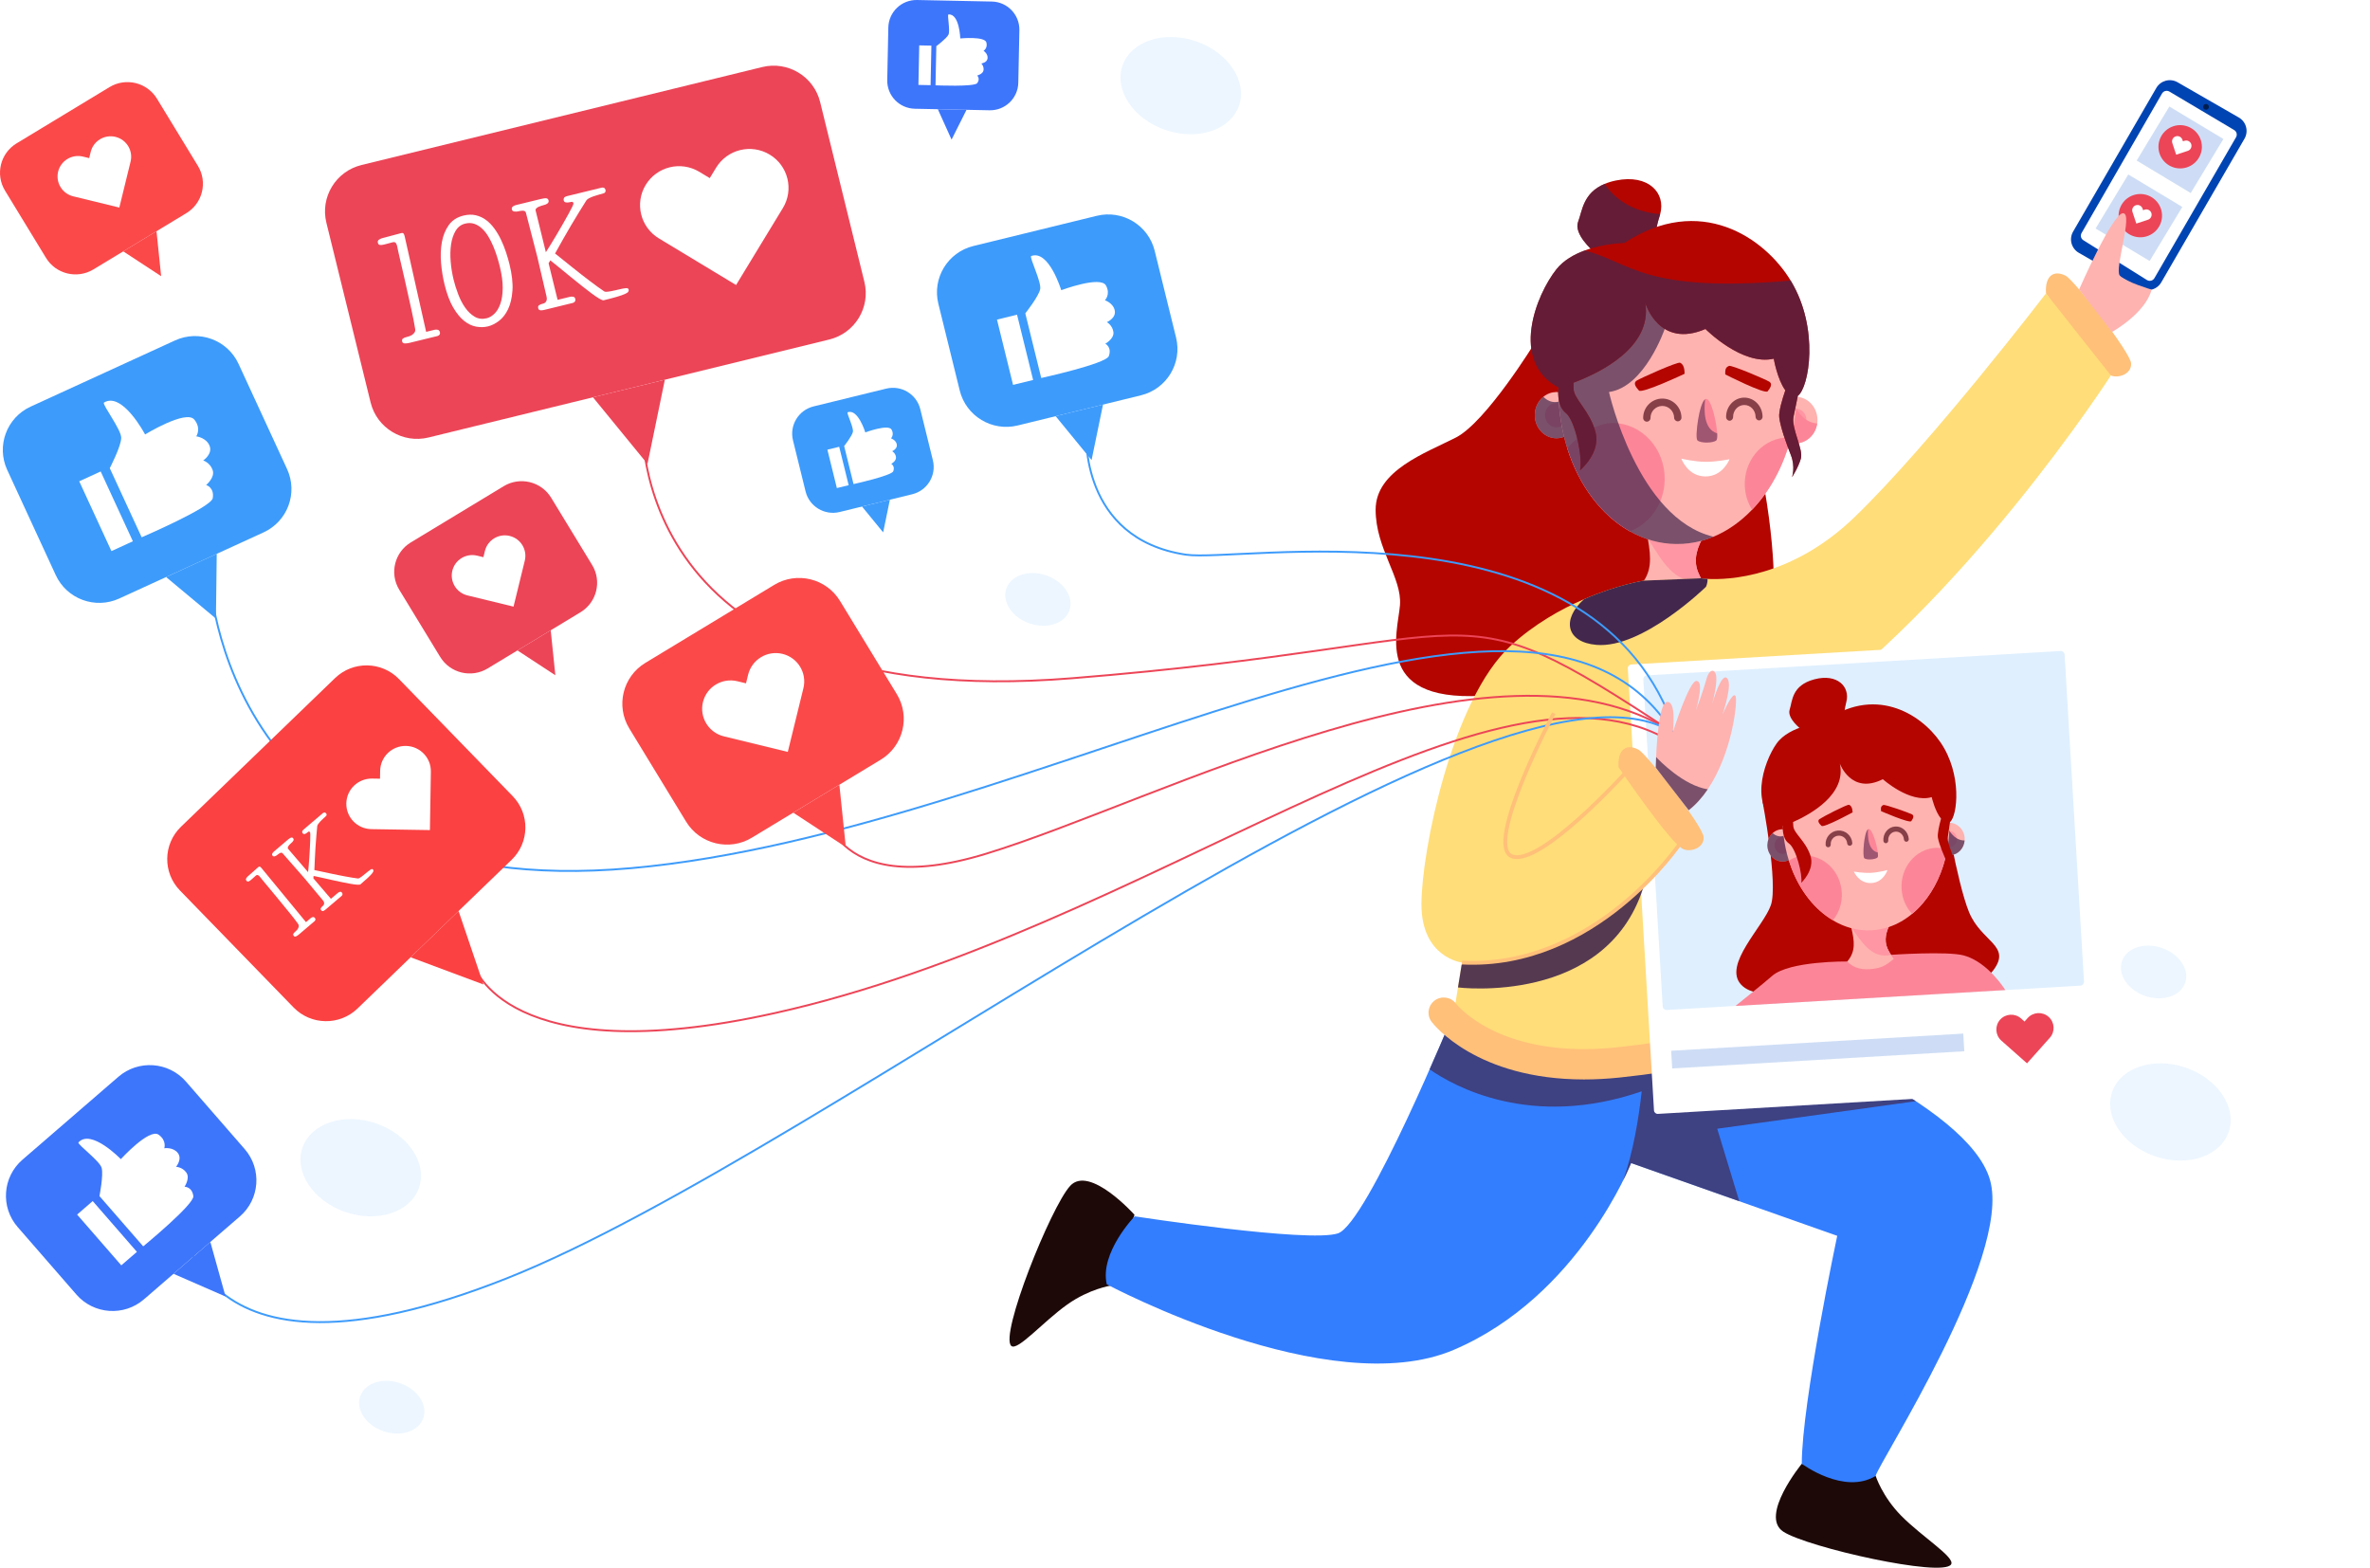 <svg width="514" height="340" viewBox="0 0 514 340" fill="none" xmlns="http://www.w3.org/2000/svg">
<g filter="url(#filter0_b_7087_278)">
<path d="M442.486 333.532C442.486 333.532 465.278 308.767 460.726 282.572C456.174 256.375 424.325 249.972 434.102 227.932C447.338 198.093 535.79 157.152 508.963 75.686C494.906 32.999 397.444 -26.8 297.817 20.466C243.873 46.059 274.315 116.453 256.061 132.601C237.807 148.749 163.374 160.393 130.557 212.118C97.74 263.843 108.414 333.532 108.414 333.532H442.486Z" fill="white" fill-opacity="0.16"/>
</g>
<path d="M483.35 245.496C481.517 250.805 474.372 253.167 467.391 250.772C460.41 248.378 456.238 242.132 458.071 236.823C459.905 231.514 467.05 229.152 474.031 231.546C481.011 233.942 485.184 240.187 483.35 245.496Z" fill="#EDF6FF"/>
<path d="M90.873 257.585C92.707 252.276 88.534 246.031 81.553 243.636C74.572 241.241 67.426 243.603 65.593 248.912C63.759 254.222 67.932 260.467 74.913 262.862C81.894 265.257 89.039 262.894 90.873 257.585Z" fill="#EDF6FF"/>
<path d="M268.716 22.909C270.549 17.6 266.377 11.354 259.396 8.959C252.415 6.564 245.269 8.927 243.435 14.236C241.602 19.545 245.774 25.79 252.755 28.185C259.736 30.58 266.882 28.218 268.716 22.909Z" fill="#EDF6FF"/>
<path d="M473.913 213.15C472.919 216.028 469.046 217.309 465.262 216.01C461.477 214.712 459.216 211.326 460.21 208.449C461.204 205.571 465.077 204.29 468.861 205.588C472.645 206.887 474.907 210.272 473.913 213.15Z" fill="#EDF6FF"/>
<path d="M231.95 132.35C230.956 135.228 227.083 136.509 223.299 135.21C219.515 133.912 217.253 130.527 218.247 127.649C219.241 124.771 223.114 123.49 226.898 124.789C230.681 126.087 232.944 129.472 231.95 132.35Z" fill="#EDF6FF"/>
<path d="M91.815 307.538C90.821 310.415 86.948 311.696 83.164 310.398C79.38 309.1 77.118 305.714 78.112 302.836C79.106 299.958 82.979 298.677 86.763 299.976C90.547 301.274 92.808 304.66 91.815 307.538Z" fill="#EDF6FF"/>
<path d="M390.765 317.457C390.765 317.457 381.511 328.765 386.762 332.184C392.013 335.602 421.301 342.176 423.148 339.284C424.118 337.765 416.88 333.343 412.33 328.729C408.217 324.558 406.789 320.087 406.789 320.087L390.765 317.457Z" fill="#1D0908"/>
<path d="M246.046 263.456C246.046 263.456 236.298 252.569 232.084 257.198C227.87 261.829 216.747 289.62 219.323 291.893C220.676 293.087 226.197 286.659 231.484 282.907C236.263 279.514 240.919 278.813 240.919 278.813L246.046 263.456Z" fill="#1D0908"/>
<path d="M315.321 219.629C315.321 219.629 296.499 265.386 290.166 267.49C283.834 269.594 246.084 263.795 246.084 263.795C246.084 263.795 238.45 271.698 240.034 278.535C240.034 278.535 288.232 304.307 315.321 292.736C342.411 281.166 353.756 252.239 353.756 252.239L398.451 268.017C398.451 268.017 390.767 304.307 390.767 317.457C390.767 317.457 399.932 324.294 406.791 320.087C407.32 317.457 436.344 272.751 431.594 255.921C426.845 239.09 383.572 222.786 383.572 222.786L315.321 219.629Z" fill="#337EFF"/>
<path opacity="0.7" d="M415.512 238.826C401.473 229.533 383.57 222.788 383.57 222.788L371.008 222.206L315.318 219.632C315.318 219.632 313.156 224.887 310.053 231.915C315.322 235.584 332.046 244.962 356.049 236.683C355.394 242.629 354.197 249.91 352.007 256.048C353.184 253.685 353.753 252.24 353.753 252.24L377.214 260.522L372.428 244.793L415.512 238.826Z" fill="#43274D"/>
<path d="M332.861 74.362C332.861 74.362 322.32 91.528 315.759 94.886C309.198 98.244 298.345 102.02 298.345 110.537C298.345 119.055 304.108 125.262 303.622 131.27C303.136 137.278 297.535 153.143 323.675 150.73C340.765 149.152 338.565 160.655 351.201 158.094C363.837 155.533 384.543 141.813 384.692 126.075C384.839 110.337 375.649 35.964 332.861 74.362Z" fill="#B40500"/>
<path d="M369.174 125.946C369.489 126.538 369.798 127.048 369.976 127.273C369.976 127.273 369.928 127.302 369.833 127.367C368.407 128.356 367.455 129.02 366.237 129.435C365.476 129.696 364.614 129.867 363.467 129.951C360.418 130.17 357.558 129.667 355.489 127.207C358.402 124.245 358.051 120.904 357.421 117.077C357.397 116.923 357.373 116.798 357.361 116.727C357.361 116.721 357.361 116.721 357.361 116.721V116.715C357.236 115.944 357.099 115.263 357.04 114.522C359.637 114.564 363.906 114.742 366.1 114.884C367.609 114.973 368.145 115.009 368.917 115.056C368.947 115.056 368.976 115.062 369 115.062C369.113 115.068 369.232 115.08 369.363 115.086C369.6 115.104 369.862 115.121 370.183 115.145H370.225C370.011 115.466 369.797 115.797 369.594 116.129C368.114 118.564 367.198 121.266 368.227 123.961C368.419 124.476 368.805 125.253 369.174 125.946Z" fill="#FEB3B0"/>
<path d="M370.192 115.131C370.192 115.137 370.186 115.137 370.186 115.143C369.979 115.473 369.779 115.798 369.598 116.128C368.116 118.565 367.203 121.264 368.228 123.963C368.422 124.474 368.804 125.253 369.173 125.945C363.169 126.987 360.298 121.364 357.371 116.732L357.365 116.726C357.365 116.72 357.365 116.72 357.365 116.72C357.359 116.714 357.353 116.707 357.353 116.707C357.353 116.701 357.359 116.701 357.359 116.707C356.846 116.009 356.671 115.336 357.008 114.52H357.039C361.005 114.613 364.957 114.825 368.916 115.056C368.947 115.056 368.979 115.062 369.004 115.062C369.129 115.068 369.248 115.074 369.367 115.087C369.642 115.1 369.917 115.112 370.192 115.131Z" fill="#FF96A3"/>
<path d="M360.053 46.451C360.028 46.558 359.995 46.665 359.963 46.772C358.419 51.535 358.841 55.203 358.841 55.203C358.841 55.203 349.853 60.714 345.479 54.405C345.479 54.405 341.236 50.761 342.26 48.097C343.159 45.785 343.308 41.837 348.004 39.888C348.722 39.583 349.539 39.328 350.48 39.139C357.47 37.716 361.341 41.821 360.053 46.451Z" fill="#B40500"/>
<path opacity="0.7" d="M359.963 46.771C358.419 51.534 358.841 55.203 358.841 55.203C358.841 55.203 349.853 60.713 345.479 54.404C345.479 54.404 341.236 50.761 342.26 48.096C343.159 45.784 343.308 41.836 348.004 39.887C349.283 41.828 352.791 45.875 360.053 46.45C360.028 46.557 359.995 46.664 359.963 46.771Z" fill="#43274D"/>
<path d="M394.17 90.997C394.18 91.285 394.152 91.56 394.11 91.835C393.788 94.222 391.861 96.098 389.528 96.141C386.911 96.195 384.756 93.986 384.696 91.195C384.648 88.404 386.722 86.104 389.339 86.05H389.352C391.969 86.01 394.111 88.206 394.17 90.997Z" fill="#FEB3B0"/>
<path d="M391.769 91.044C391.794 92.42 390.768 93.558 389.478 93.587C388.188 93.615 387.122 92.522 387.096 91.147C387.071 89.771 388.097 88.632 389.387 88.604C390.677 88.576 391.743 89.668 391.769 91.044Z" fill="#FF96A3"/>
<path d="M394.11 91.836C393.788 94.224 391.861 96.099 389.528 96.143C386.911 96.197 384.756 93.987 384.696 91.196C384.648 88.406 386.722 86.106 389.339 86.052H389.352L389.166 87.713C389.166 87.713 390.607 91.647 394.11 91.836Z" fill="#FC8697"/>
<path d="M341.186 86.839C342.841 88.982 342.555 92.145 340.554 93.904C338.553 95.662 335.588 95.361 333.941 93.229C332.285 91.105 332.57 87.942 334.571 86.183L334.723 86.058C336.385 84.7 338.631 84.701 340.267 85.93C340.599 86.188 340.91 86.482 341.186 86.839Z" fill="#FEB3B0"/>
<path d="M339.478 88.353C340.35 89.478 340.2 91.146 339.143 92.077C338.087 93.007 336.524 92.85 335.652 91.724C334.78 90.598 334.93 88.931 335.987 88C337.044 87.069 338.606 87.228 339.478 88.353Z" fill="#FC8697"/>
<path opacity="0.7" d="M341.186 86.839C342.841 88.982 342.555 92.145 340.554 93.903C338.553 95.662 335.588 95.361 333.941 93.228C332.285 91.104 332.57 87.942 334.571 86.183L334.723 86.058C335.549 86.906 337.46 88.201 340.267 85.93C340.599 86.188 340.91 86.482 341.186 86.839Z" fill="#43274D"/>
<path d="M389.755 83.746C389.755 84.05 389.763 84.346 389.755 84.642C389.738 85.826 389.681 87.011 389.573 88.171C389.359 90.498 388.971 92.753 388.41 94.916C386.808 101.117 383.845 106.522 379.991 110.544C377.523 113.118 374.693 115.126 371.614 116.401C370.781 116.754 369.922 117.042 369.056 117.281C367.273 117.75 365.416 118.004 363.518 117.98C359.952 117.947 356.56 116.968 353.482 115.233C347.333 111.77 342.447 105.305 339.914 97.251C338.932 94.126 338.296 90.77 338.082 87.266C338.065 86.994 338.049 86.731 338.041 86.46C338.008 85.679 337.983 84.873 337.999 84.067C338.032 80.727 338.437 77.502 339.18 74.468C341.936 62.985 349.29 54.143 358.418 51.535C360.292 50.992 362.231 50.72 364.229 50.745C364.774 50.753 365.31 50.778 365.846 50.827C369.568 51.164 373.051 52.505 376.155 54.668C380.487 57.687 384.086 62.252 386.471 67.804C388.088 71.531 389.161 75.701 389.574 80.126C389.657 80.957 389.707 81.805 389.723 82.651C389.731 82.841 389.739 83.03 389.739 83.21C389.747 83.392 389.747 83.556 389.755 83.746Z" fill="#FEB3B0"/>
<path d="M353.483 115.232C347.337 111.773 342.449 105.3 339.916 97.251C342.334 94.368 346.394 91.693 349.821 91.732C356.088 91.802 361.106 97.274 361.038 103.962C360.987 109.181 357.837 113.591 353.483 115.232Z" fill="#FC8697"/>
<path d="M388.406 94.909C386.803 101.12 383.844 106.524 379.995 110.537C378.965 108.912 378.379 106.952 378.403 104.844C378.463 99.285 382.732 94.827 387.944 94.886C388.101 94.889 388.251 94.892 388.406 94.909Z" fill="#FC8697"/>
<path opacity="0.7" d="M371.615 116.401C370.782 116.754 369.923 117.042 369.057 117.281C367.274 117.75 365.417 118.004 363.519 117.98C359.953 117.947 356.561 116.968 353.483 115.233C347.334 111.77 342.448 105.305 339.915 97.251C338.933 94.126 338.297 90.77 338.083 87.266C338.066 86.994 338.05 86.731 338.042 86.46C338.009 85.679 337.984 84.873 338 84.067C338.033 80.727 338.438 77.502 339.181 74.468C341.937 62.985 349.291 54.143 358.419 51.535C360.293 50.992 362.232 50.72 364.23 50.745C364.775 50.753 365.311 50.778 365.847 50.827L361.044 71.325C361.044 71.325 356.736 83.952 348.953 85.02C348.953 85.02 355.101 112.461 371.615 116.401Z" fill="#43274D"/>
<path d="M378.26 86.235C376.079 86.26 374.327 88.153 374.354 90.455C374.359 90.896 374.703 91.251 375.121 91.246C375.539 91.241 375.875 90.878 375.87 90.437C375.854 89.018 376.933 87.85 378.278 87.834C379.623 87.818 380.729 88.96 380.745 90.379C380.75 90.821 381.094 91.176 381.512 91.17C381.93 91.165 382.266 90.802 382.26 90.361C382.234 88.061 380.44 86.209 378.26 86.235Z" fill="#874048"/>
<path d="M360.473 86.442C362.763 86.415 364.647 88.265 364.673 90.566C364.679 91.008 364.325 91.37 363.886 91.376C363.446 91.381 363.085 91.026 363.08 90.585C363.064 89.166 361.903 88.024 360.491 88.041C359.078 88.058 357.943 89.226 357.959 90.645C357.964 91.086 357.611 91.449 357.172 91.454C356.732 91.46 356.372 91.105 356.366 90.663C356.342 88.362 358.184 86.468 360.473 86.442Z" fill="#874048"/>
<path d="M365.347 81.069C365.347 81.069 356.116 85.42 355.447 84.694C354.779 83.967 354.131 83.082 354.953 82.55C355.776 82.019 363.79 78.433 364.367 78.668C364.944 78.904 365.372 79.633 365.347 81.069Z" fill="#B40500"/>
<path d="M374.175 81.206C374.175 81.206 382.799 85.584 383.372 84.861C383.946 84.138 384.495 83.263 383.722 82.778C382.949 82.293 375.493 79.108 374.979 79.354C374.465 79.6 374.086 79.823 374.175 81.206Z" fill="#B40500"/>
<path d="M368.136 95.499C368.768 96.132 371.506 96.143 372.234 95.5C372.41 95.344 372.453 94.781 372.417 93.986C372.269 91.41 371.115 86.494 370.034 86.504C369.95 86.508 369.881 86.526 369.8 86.59C368.52 87.436 367.533 94.909 368.136 95.499Z" fill="#FC8697"/>
<path opacity="0.5" d="M368.136 95.499C368.768 96.131 371.506 96.142 372.234 95.499C372.41 95.343 372.453 94.78 372.417 93.985C369.485 93.129 369.531 88.978 369.8 86.589C368.52 87.436 367.533 94.909 368.136 95.499Z" fill="#43274D"/>
<path d="M375.091 99.595C375.091 99.595 372.262 100.188 369.864 100.16C367.465 100.132 364.65 99.473 364.65 99.473C364.65 99.473 365.983 103.284 369.828 103.329C373.672 103.373 375.091 99.595 375.091 99.595Z" fill="white"/>
<path d="M390.565 99.473C389.971 101.488 388.65 103.487 388.65 103.487C388.65 103.487 389.418 101.291 388.411 98.725C387.395 96.166 386.141 92.678 385.877 90.507C385.737 89.298 386.496 86.699 387.198 84.643C385.457 82.282 384.69 77.791 384.69 77.791C377.832 79.395 369.875 71.35 369.875 71.35C359.774 75.71 356.836 65.733 356.836 65.733C358.346 75.316 347.039 80.826 341.254 82.998C341.246 83.41 341.246 83.87 341.27 84.363C341.353 86.543 344.786 89.11 346.016 93.666C347.245 98.223 342.673 101.99 342.673 101.99C343.292 99.538 341.707 91.214 339.57 89.545C337.44 87.883 338.001 84.067 338.001 84.067C327.363 78.392 333.156 63.914 337.564 58.387C339.107 56.454 341.377 55.179 343.679 54.331C347.929 52.768 352.278 52.703 352.278 52.703C368.661 41.944 382.659 51.461 388.361 60.854C388.378 60.879 388.394 60.912 388.411 60.937C394.642 71.276 392.331 84.1 389.913 85.843C389.731 86.756 389.36 88.599 388.98 90.376C388.453 92.876 391.16 97.458 390.565 99.473Z" fill="#B40500"/>
<path opacity="0.7" d="M390.565 99.473C389.971 101.488 388.65 103.486 388.65 103.486C388.65 103.486 389.418 101.291 388.411 98.724C387.395 96.166 386.141 92.678 385.877 90.507C385.737 89.298 386.496 86.698 387.198 84.642C385.457 82.282 384.69 77.79 384.69 77.79C377.832 79.394 369.875 71.35 369.875 71.35C359.774 75.71 356.836 65.732 356.836 65.732C358.346 75.315 347.039 80.826 341.254 82.998C341.246 83.409 341.246 83.869 341.27 84.363C341.353 86.543 344.786 89.109 346.016 93.665C347.245 98.222 342.673 101.99 342.673 101.99C343.292 99.538 341.707 91.214 339.57 89.544C337.44 87.883 338.001 84.067 338.001 84.067C327.363 78.391 333.156 63.914 337.564 58.386C339.107 56.453 341.377 55.179 343.679 54.331C353.55 56.798 356.374 63.626 388.361 60.854C388.378 60.879 388.394 60.911 388.411 60.936C394.642 71.276 392.331 84.099 389.913 85.843C389.731 86.756 389.36 88.599 388.98 90.375C388.453 92.875 391.16 97.457 390.565 99.473Z" fill="#43274D"/>
<path d="M443.729 63.625C443.729 63.625 454.955 80.231 457.802 81.429C459.385 82.095 462.311 81.175 462.189 78.809C462.068 76.442 449.904 60.826 448.039 59.83C445.577 58.515 443.466 59.617 443.729 63.625Z" fill="#FFC079"/>
<path d="M457.801 81.428C457.801 81.428 425.87 131.052 388.161 156.939C388.161 156.939 387.79 205.255 383.573 222.792C383.573 222.792 338.007 242.245 315.319 219.633L317.077 208.76C317.077 208.76 308.279 207.715 308.279 196.142C308.279 184.568 314.964 151.609 327.633 140.044C332.799 135.322 338.543 132.106 343.536 129.951C350.783 126.817 356.453 125.929 356.453 125.929L368.891 125.42C368.891 125.42 369.394 125.502 370.318 125.551C374.718 125.79 388.549 125.321 402.217 112.152C418.748 96.21 443.73 63.63 443.73 63.63L457.801 81.428Z" fill="#FFDD79"/>
<path d="M369.979 127.274C369.979 127.274 356.196 140.723 346.227 139.859C339.699 139.291 338.617 134.381 343.536 129.946C350.782 126.813 356.452 125.925 356.452 125.925L368.89 125.415C368.89 125.415 369.394 125.497 370.318 125.547C370.399 126.468 369.979 127.274 369.979 127.274Z" fill="#43274D"/>
<path d="M343.542 234.106C320.224 234.106 310.908 222.168 310.485 221.608C309.387 220.156 309.678 218.094 311.135 217C312.585 215.91 314.643 216.194 315.745 217.63C316.169 218.172 325.601 229.772 350.665 227.14C376.544 224.421 384.755 218.855 384.835 218.8C386.299 217.72 388.351 218.039 389.436 219.501C390.519 220.962 390.194 223.034 388.728 224.114C387.814 224.788 379.002 230.779 351.356 233.684C348.595 233.974 345.989 234.106 343.542 234.106Z" fill="#FFC079"/>
<path d="M464.122 62.465L450.845 54.826C449.231 53.897 448.678 51.84 449.609 50.231L467.659 19.073C468.591 17.465 470.655 16.914 472.269 17.843L485.546 25.482C487.159 26.411 487.712 28.468 486.781 30.076L468.732 61.234C467.8 62.843 465.736 63.394 464.122 62.465Z" fill="#0044B3"/>
<path d="M466.233 60.909C466.03 60.909 465.836 60.856 465.655 60.752L451.87 52.124C451.507 51.915 451.374 51.594 451.327 51.42C451.281 51.247 451.235 50.903 451.444 50.541L468.896 20.274C469.106 19.911 469.485 19.694 469.907 19.694C470.11 19.694 470.306 19.747 470.485 19.85L484.52 28.187C484.883 28.396 485.015 28.718 485.062 28.891C485.108 29.064 485.154 29.408 484.945 29.769L467.244 60.327C467.034 60.691 466.656 60.909 466.233 60.909Z" fill="white"/>
<path d="M479.039 23.351C478.942 23.686 478.59 23.88 478.255 23.783C477.918 23.687 477.724 23.337 477.821 23.001C477.918 22.666 478.268 22.472 478.605 22.569C478.941 22.666 479.135 23.015 479.039 23.351Z" fill="#001D4D"/>
<path d="M482.207 30.142L470.485 23.102L463.398 34.825L475.12 41.864L482.207 30.142Z" fill="#CEDDF5"/>
<path d="M473.298 44.88L461.576 37.84L454.489 49.562L466.211 56.602L473.298 44.88Z" fill="#CEDDF5"/>
<path d="M477.037 33.943C475.868 36.259 473.037 37.191 470.714 36.026C468.391 34.861 467.454 32.04 468.624 29.724C469.792 27.408 472.623 26.476 474.946 27.64C477.269 28.806 478.206 31.627 477.037 33.943Z" fill="#EC4557"/>
<path d="M474.495 32.714L471.965 33.548L471.127 31.026C470.929 30.423 471.256 29.774 471.86 29.574C472.162 29.475 472.476 29.506 472.74 29.638C473.003 29.77 473.215 30.003 473.316 30.304L473.43 30.645L473.773 30.533C474.075 30.434 474.39 30.465 474.653 30.598C474.917 30.729 475.129 30.963 475.229 31.263C475.427 31.865 475.1 32.515 474.495 32.714Z" fill="white"/>
<path d="M468.395 48.88C467.227 51.196 464.395 52.128 462.072 50.963C459.749 49.798 458.813 46.977 459.982 44.661C461.15 42.345 463.982 41.413 466.305 42.578C468.628 43.743 469.563 46.565 468.395 48.88Z" fill="#EC4557"/>
<path d="M465.851 47.651L463.32 48.486L462.483 45.963C462.284 45.361 462.612 44.712 463.215 44.512C463.517 44.413 463.831 44.444 464.095 44.576C464.359 44.708 464.571 44.941 464.672 45.242L464.786 45.583L465.128 45.471C465.431 45.371 465.745 45.403 466.009 45.535C466.272 45.667 466.485 45.901 466.585 46.2C466.783 46.803 466.455 47.452 465.851 47.651Z" fill="white"/>
<path d="M450.92 62.767C450.92 62.767 458.154 46.243 460.441 46.243C462.728 46.243 458.506 58.384 459.737 59.764C460.968 61.145 466.636 62.81 466.636 62.81C465.292 67.984 458.036 71.999 458.036 71.999L450.92 62.767Z" fill="#FEB3B0"/>
<path d="M455.752 235.916L359.564 241.576C359.12 241.602 358.74 241.264 358.714 240.823L353.035 144.958C353.008 144.515 353.347 144.136 353.79 144.11L449.978 138.45C450.421 138.423 450.802 138.761 450.828 139.203L456.507 235.068C456.534 235.51 456.196 235.89 455.752 235.916Z" fill="white"/>
<path d="M451.212 213.758L361.454 219.039C361.01 219.065 360.63 218.728 360.604 218.287L356.4 147.319C356.374 146.877 356.712 146.497 357.155 146.472L446.913 141.19C447.357 141.163 447.738 141.501 447.764 141.943L451.968 212.91C451.994 213.353 451.656 213.732 451.212 213.758Z" fill="#DFEFFE"/>
<path d="M382.249 173.785C382.249 173.785 385.658 191.626 384.069 196.285C382.48 200.945 373.6 209.227 377.604 213.541C381.608 217.857 392.865 213.616 404.313 213.981C415.76 214.345 428.536 215.59 432.389 210.317C436.241 205.045 429.7 204.263 427.049 197.842C424.397 191.421 421.46 173.33 421.46 173.33L382.249 173.785Z" fill="#B40500"/>
<path d="M390.637 158.179C390.637 158.179 387.529 155.813 388.135 153.914C388.741 152.014 388.573 148.636 393.494 147.33C398.415 146.024 401.304 148.881 400.421 152.263C399.539 155.645 399.985 158.186 399.985 158.186C399.985 158.186 393.948 162.396 390.637 158.179Z" fill="#B40500"/>
<path d="M400.624 208.522C400.624 208.522 388.073 208.375 384.355 211.639C382.401 213.355 376.387 218.163 376.387 218.163L434.907 214.72C434.907 214.72 431.217 208.673 425.923 207.219C422.371 206.243 410.11 207.081 410.11 207.081L400.624 208.522Z" fill="#FC8697"/>
<path d="M410.111 207.083C410.355 207.483 410.592 207.825 410.726 207.975C410.726 207.975 410.694 207.997 410.63 208.047C409.676 208.795 409.041 209.297 408.208 209.636C407.689 209.849 407.095 210.004 406.299 210.109C404.182 210.387 402.168 210.153 400.624 208.524C402.533 206.339 402.15 204.024 401.553 201.382C401.529 201.276 401.508 201.19 401.497 201.14C401.497 201.136 401.497 201.136 401.497 201.136V201.131C401.378 200.6 401.254 200.13 401.182 199.617C402.995 199.539 405.978 199.488 407.513 199.497C408.57 199.497 408.944 199.5 409.485 199.502C409.505 199.501 409.526 199.503 409.543 199.503C409.622 199.503 409.706 199.505 409.797 199.504C409.964 199.507 410.147 199.509 410.371 199.512L410.401 199.511C410.265 199.742 410.129 199.982 410.002 200.222C409.071 201.98 408.545 203.901 409.373 205.738C409.525 206.089 409.826 206.615 410.111 207.083Z" fill="#FEB3B0"/>
<path d="M410.374 199.502C410.374 199.506 410.369 199.506 410.37 199.51C410.24 199.749 410.114 199.984 410.001 200.221C409.068 201.98 408.543 203.899 409.37 205.739C409.526 206.087 409.824 206.614 410.11 207.082C405.967 208.054 403.734 204.251 401.502 201.144L401.498 201.139C401.498 201.135 401.498 201.135 401.498 201.135C401.494 201.13 401.489 201.127 401.489 201.127C401.489 201.122 401.494 201.122 401.494 201.127C401.107 200.661 400.957 200.199 401.159 199.616L401.18 199.615C403.948 199.517 406.712 199.503 409.482 199.502C409.504 199.501 409.525 199.503 409.543 199.502C409.63 199.502 409.713 199.502 409.797 199.505C409.988 199.502 410.181 199.5 410.374 199.502Z" fill="#FF96A3"/>
<path d="M426.092 181.696C426.11 181.897 426.101 182.09 426.084 182.282C425.958 183.961 424.692 185.347 423.067 185.473C421.245 185.618 419.653 184.166 419.495 182.223C419.346 180.279 420.696 178.591 422.519 178.446H422.528C424.351 178.31 425.935 179.753 426.092 181.696Z" fill="#FEB3B0"/>
<path d="M424.418 181.827C424.493 182.785 423.824 183.621 422.926 183.694C422.028 183.766 421.239 183.049 421.165 182.09C421.09 181.132 421.759 180.296 422.657 180.224C423.555 180.151 424.344 180.869 424.418 181.827Z" fill="#FF96A3"/>
<path opacity="0.7" d="M426.084 182.281C425.958 183.96 424.692 185.346 423.067 185.472C421.245 185.617 419.653 184.165 419.495 182.222C419.346 180.278 420.696 178.59 422.519 178.445H422.528L422.467 179.611C422.467 179.611 423.634 182.293 426.084 182.281Z" fill="#43274D"/>
<path d="M388.981 180.966C390.223 182.392 390.155 184.608 388.832 185.917C387.51 187.224 385.431 187.136 384.194 185.718C382.952 184.305 383.02 182.089 384.343 180.78L384.443 180.686C385.545 179.672 387.111 179.58 388.302 180.37C388.547 180.536 388.775 180.728 388.981 180.966Z" fill="#FEB3B0"/>
<path d="M387.855 182.091C388.509 182.84 388.473 184.008 387.775 184.701C387.077 185.393 385.981 185.347 385.327 184.598C384.672 183.849 384.708 182.681 385.407 181.988C386.104 181.296 387.201 181.342 387.855 182.091Z" fill="#FC8697"/>
<path opacity="0.7" d="M388.981 180.966C390.223 182.393 390.155 184.609 388.832 185.917C387.51 187.225 385.431 187.136 384.194 185.718C382.952 184.305 383.02 182.089 384.343 180.781L384.443 180.687C385.054 181.244 386.439 182.069 388.302 180.37C388.547 180.536 388.775 180.728 388.981 180.966Z" fill="#43274D"/>
<path d="M422.716 176.813L422.753 177.443C422.793 178.269 422.797 179.097 422.774 179.908C422.72 181.408 422.574 182.877 422.301 184.292C422.281 184.418 422.262 184.535 422.233 184.661C421.376 189.049 419.542 192.942 417.018 195.896C416.291 196.75 415.524 197.516 414.688 198.198C413.163 199.464 411.479 200.436 409.673 201.041C408.445 201.443 407.164 201.697 405.837 201.757C403.351 201.885 400.95 201.341 398.733 200.26C398.318 200.053 397.912 199.836 397.513 199.583C393.632 197.282 390.428 193.275 388.532 188.274C388.33 187.733 388.136 187.193 387.961 186.633C387.442 184.971 387.061 183.212 386.837 181.39C386.817 181.204 386.797 181.019 386.777 180.833C386.727 180.283 386.676 179.725 386.652 179.166C386.532 176.839 386.684 174.577 387.075 172.426C388.524 164.306 393.288 157.835 399.54 155.65C400.827 155.192 402.17 154.925 403.56 154.862C406.58 154.71 409.462 155.521 412.031 157.106C415.184 159.031 417.874 162.062 419.768 165.834C421.054 168.368 421.974 171.236 422.442 174.298C422.53 174.881 422.6 175.464 422.653 176.059C422.66 176.183 422.678 176.324 422.685 176.449C422.701 176.573 422.699 176.689 422.716 176.813Z" fill="#FEB3B0"/>
<path d="M399.446 193.628C399.563 195.902 398.821 198.012 397.52 199.584C393.639 197.283 390.435 193.277 388.538 188.275C388.337 187.735 388.144 187.194 387.968 186.634C389.004 186.012 390.096 185.609 391.122 185.567C395.498 185.354 399.223 188.965 399.446 193.628Z" fill="#FC8697"/>
<path d="M422.305 184.29C422.286 184.416 422.266 184.533 422.238 184.659C421.38 189.047 419.546 192.94 417.023 195.894C416.296 196.748 415.528 197.514 414.693 198.196C413.404 196.812 412.561 194.955 412.419 192.861C412.099 188.204 415.364 184.181 419.734 183.879C420.553 183.824 421.429 183.977 422.305 184.29Z" fill="#FC8697"/>
<path d="M411.013 179.25C409.494 179.357 408.35 180.748 408.464 182.351C408.486 182.659 408.74 182.892 409.031 182.872C409.322 182.851 409.541 182.584 409.52 182.277C409.45 181.288 410.155 180.431 411.091 180.364C412.028 180.298 412.846 181.049 412.916 182.037C412.939 182.344 413.192 182.578 413.484 182.558C413.775 182.537 413.994 182.27 413.972 181.963C413.859 180.359 412.531 179.143 411.013 179.25Z" fill="#874048"/>
<path d="M398.623 180.124C400.218 180.012 401.608 181.224 401.722 182.827C401.743 183.135 401.512 183.402 401.206 183.423C400.901 183.445 400.634 183.213 400.612 182.905C400.542 181.916 399.686 181.168 398.702 181.238C397.718 181.308 396.975 182.168 397.045 183.157C397.066 183.465 396.835 183.732 396.529 183.753C396.224 183.775 395.957 183.543 395.935 183.235C395.822 181.633 397.028 180.237 398.623 180.124Z" fill="#874048"/>
<path d="M401.796 176.178C401.796 176.178 395.54 179.591 395.045 179.111C394.549 178.632 394.061 178.041 394.612 177.637C395.163 177.233 400.602 174.404 401.014 174.545C401.426 174.686 401.753 175.177 401.796 176.178Z" fill="#B40500"/>
<path d="M407.953 175.913C407.953 175.913 414.146 178.61 414.516 178.083C414.886 177.556 415.232 176.923 414.674 176.617C414.115 176.311 408.785 174.397 408.437 174.589C408.089 174.782 407.835 174.953 407.953 175.913Z" fill="#B40500"/>
<path d="M404.332 186.125C404.8 186.539 406.708 186.434 407.189 185.957C407.305 185.841 407.313 185.447 407.254 184.894C407.045 183.104 406.037 179.725 405.284 179.776C405.226 179.782 405.179 179.798 405.125 179.845C404.266 180.488 403.887 185.738 404.332 186.125Z" fill="#FC8697"/>
<path opacity="0.5" d="M404.332 186.124C404.8 186.539 406.708 186.434 407.189 185.957C407.305 185.841 407.313 185.447 407.254 184.894C405.175 184.417 405.036 181.522 405.125 179.845C404.266 180.488 403.887 185.738 404.332 186.124Z" fill="#43274D"/>
<path d="M409.35 188.691C409.35 188.691 407.402 189.221 405.729 189.3C404.056 189.379 402.066 189.035 402.066 189.035C402.066 189.035 403.153 191.637 405.835 191.511C408.516 191.384 409.35 188.691 409.35 188.691Z" fill="white"/>
<path d="M422.449 181.474C422.638 180.212 422.824 178.916 422.915 178.274C424.524 176.959 425.605 167.928 420.834 160.97C416.493 154.64 406.316 148.517 395.308 156.712C395.308 156.712 388.128 157.25 385.283 161.281C382.438 165.312 378.997 175.642 386.647 179.167C386.647 179.167 386.412 181.846 387.97 182.92C389.528 183.993 390.975 189.734 390.647 191.47C390.647 191.47 393.679 188.655 392.633 185.528C391.586 182.4 389.089 180.754 388.937 179.238C388.903 178.892 388.884 178.573 388.873 178.283C392.813 176.537 400.469 172.231 399.022 165.61C399.022 165.61 401.484 172.444 408.346 168.991C408.346 168.991 414.225 174.275 418.94 172.877C418.94 172.877 419.659 175.974 420.967 177.547C420.564 179.012 420.141 180.855 420.293 181.693C420.567 183.195 421.585 185.573 422.394 187.318C423.205 189.065 422.76 190.624 422.76 190.624C422.76 190.624 423.597 189.18 423.928 187.749C424.259 186.319 422.185 183.237 422.449 181.474Z" fill="#B40500"/>
<path d="M444.566 225.061L439.616 230.614L434.045 225.681C432.717 224.502 432.597 222.473 433.776 221.147C434.366 220.485 435.171 220.121 435.993 220.073C436.816 220.024 437.659 220.291 438.324 220.879L439.078 221.546L439.747 220.794C440.34 220.133 441.145 219.769 441.967 219.72C442.79 219.672 443.633 219.939 444.296 220.526C445.628 221.707 445.748 223.735 444.566 225.061Z" fill="#EC4557"/>
<path d="M425.788 224.16L362.436 227.885L362.663 231.719L426.015 227.993L425.788 224.16Z" fill="#CEDDF5"/>
<path d="M197.843 107.19L182.105 111.041C178.827 111.844 175.517 109.845 174.712 106.578L171.983 95.504C171.178 92.237 173.184 88.938 176.462 88.136L192.198 84.285C195.476 83.482 198.787 85.481 199.592 88.748L202.32 99.822C203.126 103.09 201.121 106.388 197.843 107.19Z" fill="#3D9BFB"/>
<path d="M186.953 109.857L191.537 115.46L192.996 108.378L186.953 109.857Z" fill="#3D9BFB"/>
<path d="M183.079 96.736L185.112 104.985C185.112 104.985 193.38 103.171 193.736 102.187C194.154 101.038 193.289 100.609 193.289 100.609C193.289 100.609 194.447 99.977 194.32 99.105C194.193 98.235 193.486 97.854 193.486 97.854C193.486 97.854 194.678 97.359 194.496 96.385C194.314 95.411 193.237 95.064 193.237 95.064C193.237 95.064 193.991 94.326 193.376 93.184C192.683 91.898 187.665 93.779 187.665 93.779C187.665 93.779 186.085 88.55 183.819 89.425C183.618 89.678 185.159 92.734 184.977 93.652C184.794 94.57 183.079 96.736 183.079 96.736Z" fill="white"/>
<path d="M182.005 96.895L179.444 97.522L181.497 105.852L184.058 105.226L182.005 96.895Z" fill="white"/>
<path d="M214.609 23.916L198.408 23.582C195.033 23.513 192.354 20.73 192.423 17.366L192.659 5.966C192.729 2.602 195.521 -0.068 198.896 0.001L215.097 0.334C218.472 0.403 221.151 3.186 221.081 6.55L220.845 17.95C220.776 21.314 217.984 23.985 214.609 23.916Z" fill="#3D76FB"/>
<path d="M203.397 23.686L206.374 30.278L209.619 23.814L203.397 23.686Z" fill="#3D76FB"/>
<path d="M203.067 10.01L202.892 18.503C202.892 18.503 211.348 18.88 211.948 18.022C212.65 17.019 211.925 16.382 211.925 16.382C211.925 16.382 213.208 16.069 213.311 15.195C213.414 14.321 212.83 13.771 212.83 13.771C212.83 13.771 214.11 13.6 214.187 12.612C214.264 11.625 213.313 11.012 213.313 11.012C213.313 11.012 214.233 10.493 213.935 9.232C213.6 7.81 208.263 8.337 208.263 8.337C208.263 8.337 208.092 2.878 205.676 3.139C205.417 3.332 206.114 6.681 205.699 7.521C205.285 8.36 203.067 10.01 203.067 10.01Z" fill="white"/>
<path d="M202 9.895L199.363 9.841L199.186 18.418L201.823 18.472L202 9.895Z" fill="white"/>
<path d="M125.903 132.78L105.757 144.975C102.221 147.116 97.615 145.994 95.467 142.47L86.584 127.893C84.437 124.369 85.563 119.778 89.098 117.638L109.245 105.442C112.78 103.302 117.387 104.424 119.534 107.947L128.417 122.525C130.565 126.048 129.439 130.64 125.903 132.78Z" fill="#EC4557"/>
<path d="M112.225 141.061L120.444 146.448L119.438 136.695L112.225 141.061Z" fill="#EC4557"/>
<path d="M113.815 121.596L111.373 131.563L101.371 129.129C98.985 128.545 97.523 126.146 98.104 123.766C98.395 122.578 99.141 121.616 100.115 121.027C101.089 120.437 102.289 120.221 103.485 120.509L104.838 120.838L105.168 119.49C105.462 118.3 106.209 117.338 107.182 116.749C108.156 116.16 109.356 115.943 110.548 116.233C112.937 116.816 114.399 119.216 113.815 121.596Z" fill="white"/>
<path d="M40.409 46.231L20.263 58.427C16.727 60.567 12.12 59.445 9.973 55.921L1.089 41.344C-1.058 37.82 0.068 33.229 3.603 31.089L23.75 18.893C27.285 16.753 31.892 17.875 34.039 21.399L42.922 35.976C45.07 39.499 43.945 44.09 40.409 46.231Z" fill="#FB494A"/>
<path d="M26.73 54.511L34.948 59.897L33.943 50.145L26.73 54.511Z" fill="#FB494A"/>
<path d="M28.321 35.047L25.878 45.014L15.877 42.58C13.491 41.996 12.029 39.596 12.608 37.217C12.899 36.029 13.646 35.067 14.62 34.478C15.594 33.889 16.794 33.672 17.989 33.96L19.342 34.289L19.672 32.941C19.967 31.751 20.714 30.79 21.686 30.2C22.66 29.611 23.86 29.394 25.052 29.685C27.442 30.266 28.904 32.666 28.321 35.047Z" fill="white"/>
<path d="M362.789 158.826C313.12 126.074 326.673 139.517 232.492 147.096C135.49 154.901 139.335 91.285 139.335 91.285" stroke="#EC4557" stroke-width="0.413" stroke-miterlimit="10"/>
<path d="M179.851 73.633L92.943 94.881C87.372 96.243 81.747 92.846 80.381 87.293L70.786 48.31C69.419 42.757 72.828 37.151 78.4 35.789L165.307 14.542C170.878 13.179 176.503 16.577 177.87 22.13L187.464 61.113C188.831 66.665 185.423 72.271 179.851 73.633Z" fill="#EC4557"/>
<path d="M128.602 86.163L140.424 100.619L144.193 82.352L128.602 86.163Z" fill="#EC4557"/>
<path d="M92.423 71.97L94.267 71.519C94.473 71.469 94.694 71.47 94.934 71.519C95.173 71.569 95.332 71.75 95.409 72.066C95.46 72.271 95.428 72.446 95.316 72.591C95.204 72.737 95.054 72.832 94.868 72.878L88.804 74.361C88.431 74.452 88.091 74.491 87.782 74.479C87.472 74.465 87.285 74.329 87.222 74.068C87.153 73.79 87.201 73.582 87.364 73.444C87.528 73.305 87.785 73.193 88.139 73.106C88.307 73.066 88.51 73.007 88.748 72.929C88.985 72.851 89.206 72.742 89.409 72.605C89.611 72.466 89.781 72.292 89.917 72.082C90.052 71.871 90.091 71.606 90.032 71.287C89.914 70.567 89.795 69.903 89.675 69.293C89.554 68.682 89.414 68.012 89.254 67.283C89.094 66.556 88.906 65.706 88.687 64.736C88.469 63.767 88.199 62.553 87.879 61.095C87.624 59.978 87.406 59.032 87.226 58.258C87.045 57.486 86.89 56.815 86.76 56.246C86.629 55.679 86.515 55.17 86.414 54.722C86.314 54.273 86.213 53.807 86.114 53.319C86.096 53.245 86.068 53.153 86.031 53.043C85.994 52.934 85.946 52.838 85.886 52.754C85.825 52.671 85.745 52.603 85.642 52.549C85.54 52.495 85.404 52.489 85.238 52.529C85.163 52.548 85.038 52.578 84.86 52.621C84.684 52.665 84.493 52.716 84.291 52.775C84.088 52.835 83.885 52.889 83.68 52.939C83.474 52.989 83.316 53.028 83.204 53.056C82.943 53.12 82.688 53.143 82.437 53.126C82.186 53.108 82.026 52.96 81.957 52.682C81.884 52.384 81.948 52.162 82.148 52.014C82.349 51.867 82.567 51.755 82.805 51.676C82.935 51.644 83.205 51.575 83.612 51.464C84.019 51.355 84.456 51.239 84.918 51.115C85.382 50.992 85.813 50.878 86.21 50.77C86.608 50.663 86.874 50.593 87.004 50.561C87.265 50.497 87.441 50.533 87.534 50.668C87.626 50.803 87.702 50.991 87.761 51.232L92.423 71.97Z" fill="white"/>
<path d="M96.418 61.721C96.057 60.255 95.805 58.712 95.663 57.094C95.521 55.475 95.577 53.956 95.83 52.536C96.082 51.115 96.579 49.882 97.319 48.836C98.057 47.788 99.127 47.094 100.524 46.752C101.492 46.516 102.386 46.495 103.202 46.688C104.021 46.883 104.763 47.227 105.428 47.724C106.093 48.221 106.694 48.841 107.233 49.586C107.772 50.33 108.246 51.134 108.657 51.998C109.067 52.863 109.424 53.75 109.728 54.66C110.029 55.57 110.284 56.443 110.489 57.278C111.038 59.506 111.254 61.427 111.138 63.04C111.021 64.652 110.701 66.001 110.178 67.082C109.654 68.165 108.997 69.005 108.206 69.601C107.415 70.198 106.619 70.595 105.818 70.79C105.035 70.981 104.197 71 103.299 70.845C102.402 70.692 101.531 70.28 100.684 69.61C99.838 68.942 99.041 67.971 98.293 66.696C97.546 65.421 96.921 63.763 96.418 61.721ZM98.383 60.68C98.634 61.701 98.969 62.756 99.385 63.845C99.801 64.935 100.304 65.899 100.896 66.738C101.487 67.578 102.171 68.228 102.946 68.688C103.721 69.148 104.592 69.258 105.561 69.022C106.138 68.881 106.694 68.553 107.231 68.039C107.765 67.524 108.195 66.804 108.52 65.878C108.845 64.952 109.015 63.814 109.027 62.462C109.041 61.111 108.823 59.526 108.376 57.706C108.22 57.075 108.026 56.385 107.792 55.635C107.558 54.885 107.286 54.14 106.975 53.399C106.663 52.659 106.308 51.953 105.906 51.284C105.503 50.614 105.052 50.045 104.552 49.577C104.053 49.109 103.499 48.768 102.893 48.551C102.287 48.336 101.621 48.316 100.894 48.493C100 48.712 99.308 49.231 98.818 50.049C98.328 50.868 97.998 51.854 97.828 53.007C97.658 54.161 97.63 55.408 97.742 56.748C97.853 58.088 98.068 59.398 98.383 60.68Z" fill="white"/>
<path d="M118.388 54.697C118.673 54.255 119.024 53.696 119.441 53.022C119.858 52.35 120.289 51.633 120.735 50.876C121.179 50.118 121.624 49.355 122.067 48.587C122.51 47.82 122.904 47.118 123.251 46.482C123.598 45.847 123.878 45.315 124.089 44.889C124.3 44.465 124.394 44.205 124.372 44.112C124.308 43.852 124.186 43.739 124.007 43.774C123.828 43.807 123.615 43.845 123.368 43.886C123.183 43.931 122.966 43.935 122.719 43.896C122.474 43.859 122.318 43.709 122.254 43.45C122.208 43.264 122.234 43.085 122.33 42.915C122.425 42.744 122.66 42.612 123.032 42.521L130.52 40.691C130.688 40.65 130.85 40.669 131.008 40.749C131.166 40.828 131.273 40.979 131.327 41.202C131.359 41.332 131.344 41.474 131.284 41.626C131.222 41.779 131.099 41.878 130.913 41.923C130.582 42.024 130.221 42.126 129.832 42.231C129.444 42.336 129.072 42.451 128.718 42.578C128.364 42.704 128.046 42.84 127.768 42.986C127.487 43.134 127.289 43.291 127.173 43.457C126.662 44.271 126.12 45.141 125.548 46.068C124.977 46.995 124.398 47.953 123.812 48.943C123.225 49.932 122.646 50.941 122.068 51.967C121.491 52.994 120.928 53.998 120.38 54.977C121.734 56.064 123.062 57.127 124.364 58.166C124.906 58.605 125.476 59.056 126.075 59.52C126.672 59.983 127.263 60.439 127.848 60.886C128.432 61.335 129 61.757 129.552 62.153C130.104 62.55 130.605 62.899 131.055 63.203C131.239 63.315 131.658 63.311 132.311 63.19C132.963 63.072 133.679 62.915 134.461 62.724C134.89 62.62 135.296 62.545 135.68 62.5C136.065 62.455 136.287 62.554 136.346 62.795C136.387 62.961 136.357 63.121 136.256 63.274C136.155 63.426 135.909 63.59 135.518 63.764C135.126 63.938 134.567 64.134 133.841 64.351C133.114 64.569 132.146 64.824 130.934 65.121C130.767 65.161 130.452 65.047 129.99 64.775C129.529 64.505 128.977 64.133 128.338 63.659C127.698 63.186 126.986 62.637 126.2 62.012C125.414 61.387 124.62 60.75 123.819 60.099C123.017 59.45 122.232 58.806 121.463 58.166C120.694 57.527 119.991 56.961 119.356 56.467L118.977 57.091L120.931 65.028L123.613 64.372C123.817 64.322 124.044 64.316 124.29 64.354C124.536 64.392 124.689 64.533 124.749 64.775C124.813 65.035 124.79 65.242 124.68 65.397C124.57 65.551 124.421 65.651 124.236 65.697L118.172 67.18C118.042 67.212 117.9 67.242 117.749 67.269C117.598 67.296 117.452 67.308 117.314 67.302C117.173 67.297 117.053 67.262 116.948 67.2C116.842 67.136 116.77 67.021 116.729 66.854C116.65 66.538 116.72 66.316 116.935 66.184C117.149 66.052 117.34 65.966 117.507 65.926C117.619 65.898 117.748 65.862 117.895 65.816C118.042 65.771 118.175 65.689 118.294 65.571C118.412 65.453 118.501 65.295 118.562 65.092C118.619 64.891 118.61 64.633 118.533 64.317C118.182 62.888 117.855 61.482 117.554 60.099C117.253 58.716 116.916 57.263 116.541 55.741C116.162 54.2 115.747 52.593 115.296 50.923C114.845 49.252 114.43 47.645 114.051 46.105C114.009 45.938 113.918 45.827 113.776 45.773C113.634 45.718 113.476 45.694 113.299 45.697C113.123 45.702 112.944 45.721 112.765 45.755C112.586 45.788 112.441 45.819 112.328 45.847C112.122 45.897 111.869 45.906 111.564 45.87C111.26 45.837 111.076 45.69 111.012 45.431C110.971 45.264 110.981 45.124 111.041 45.011C111.102 44.897 111.192 44.802 111.312 44.722C111.43 44.644 111.549 44.587 111.669 44.547C111.788 44.509 111.893 44.477 111.987 44.454L117.239 43.17C117.836 43.024 118.257 42.971 118.503 43.008C118.749 43.047 118.907 43.205 118.975 43.484C119.012 43.632 119 43.764 118.938 43.877C118.878 43.99 118.797 44.085 118.697 44.158C118.596 44.231 118.479 44.295 118.343 44.348C118.208 44.401 118.085 44.44 117.973 44.467C117.88 44.49 117.728 44.532 117.516 44.594C117.304 44.656 117.091 44.733 116.877 44.823C116.662 44.916 116.479 45.034 116.327 45.179C116.176 45.325 116.121 45.481 116.162 45.648L118.388 54.697Z" fill="white"/>
<path d="M169.789 45.12L159.638 61.812L142.89 51.697C138.896 49.279 137.619 44.091 140.037 40.105C141.247 38.117 143.153 36.796 145.257 36.282C147.362 35.767 149.664 36.058 151.667 37.262L153.932 38.63L155.305 36.372C156.521 34.381 158.428 33.061 160.532 32.547C162.637 32.033 164.939 32.323 166.936 33.529C170.936 35.945 172.213 41.133 169.789 45.12Z" fill="white"/>
<path d="M57.163 115.459L25.865 129.802C20.654 132.191 14.486 129.917 12.089 124.722L1.563 101.908C-0.834 96.714 1.448 90.566 6.661 88.178L37.958 73.834C43.169 71.445 49.338 73.72 51.735 78.915L62.26 101.729C64.656 106.923 62.374 113.07 57.163 115.459Z" fill="#3D9BFB"/>
<path d="M36.023 125.147L46.831 134.156L47.005 120.114L36.023 125.147Z" fill="#3D9BFB"/>
<path d="M23.807 101.536L30.724 116.526C30.724 116.526 45.825 110.042 46.143 108.035C46.516 105.689 44.709 105.188 44.709 105.188C44.709 105.188 46.685 103.558 46.121 101.943C45.558 100.329 44.07 99.862 44.07 99.862C44.07 99.862 46.16 98.481 45.456 96.69C44.75 94.898 42.565 94.631 42.565 94.631C42.565 94.631 43.733 92.948 42.139 90.994C40.343 88.794 31.465 94.221 31.465 94.221C31.465 94.221 26.523 84.825 22.523 87.323C22.234 87.878 26.3 93.144 26.29 94.961C26.279 96.778 23.807 101.536 23.807 101.536Z" fill="white"/>
<path d="M21.835 102.249L17.182 104.382L24.167 119.521L28.82 117.388L21.835 102.249Z" fill="white"/>
<path d="M45.465 124.988C45.465 124.988 48.288 196.191 136.919 188.28C225.55 180.368 331.354 108.828 362.79 158.823" stroke="#3D9BFB" stroke-width="0.413" stroke-miterlimit="10"/>
<path d="M102.754 209.308C102.754 209.308 109.55 232.715 168.047 219.715C248.618 201.81 321.538 138.76 361.042 160.052" stroke="#EC4557" stroke-width="0.413" stroke-miterlimit="10"/>
<path d="M110.96 186.475L77.542 218.72C73.65 222.474 67.442 222.374 63.675 218.496L39.029 193.124C35.261 189.245 35.362 183.058 39.253 179.303L72.671 147.058C76.563 143.304 82.771 143.404 86.538 147.282L111.184 172.654C114.952 176.533 114.851 182.72 110.96 186.475Z" fill="#FB4142"/>
<path d="M66.363 199.99L67.394 199.112C67.51 199.014 67.651 198.944 67.819 198.899C67.988 198.854 68.148 198.919 68.299 199.095C68.398 199.21 68.433 199.331 68.409 199.46C68.384 199.589 68.319 199.698 68.215 199.786L64.823 202.673C64.615 202.851 64.411 202.984 64.209 203.075C64.007 203.166 63.844 203.139 63.719 202.993C63.586 202.837 63.55 202.69 63.608 202.549C63.668 202.407 63.796 202.254 63.994 202.085C64.088 202.006 64.198 201.903 64.325 201.777C64.451 201.651 64.557 201.511 64.642 201.358C64.727 201.205 64.779 201.04 64.799 200.862C64.816 200.684 64.756 200.503 64.615 200.318C64.308 199.897 64.017 199.511 63.745 199.16C63.471 198.809 63.165 198.426 62.829 198.012C62.492 197.599 62.098 197.118 61.645 196.568C61.194 196.02 60.631 195.332 59.957 194.504C59.434 193.872 58.99 193.338 58.627 192.902C58.263 192.467 57.947 192.089 57.681 191.768C57.415 191.448 57.178 191.159 56.969 190.906C56.761 190.653 56.546 190.387 56.326 190.107C56.29 190.066 56.243 190.016 56.185 189.958C56.126 189.901 56.064 189.855 55.998 189.82C55.933 189.786 55.86 189.769 55.777 189.767C55.695 189.765 55.606 189.804 55.513 189.884C55.471 189.919 55.401 189.979 55.301 190.063C55.202 190.147 55.097 190.241 54.988 190.344C54.877 190.446 54.765 190.546 54.651 190.644C54.535 190.742 54.447 190.817 54.384 190.87C54.239 190.994 54.084 191.091 53.917 191.16C53.752 191.229 53.602 191.187 53.468 191.031C53.326 190.865 53.295 190.703 53.375 190.545C53.456 190.385 53.56 190.245 53.686 190.118C53.759 190.056 53.908 189.926 54.132 189.725C54.356 189.525 54.597 189.311 54.853 189.085C55.11 188.858 55.348 188.647 55.567 188.451C55.786 188.255 55.932 188.125 56.005 188.063C56.151 187.939 56.275 187.906 56.378 187.962C56.48 188.018 56.589 188.114 56.705 188.249L66.363 199.99Z" fill="white"/>
<path d="M66.819 189.151C66.858 188.778 66.902 188.308 66.952 187.745C67 187.184 67.046 186.587 67.085 185.962C67.125 185.336 67.162 184.707 67.198 184.075C67.233 183.444 67.259 182.869 67.275 182.352C67.292 181.836 67.299 181.407 67.296 181.068C67.294 180.729 67.27 180.533 67.226 180.481C67.102 180.336 66.987 180.303 66.884 180.382C66.78 180.461 66.657 180.554 66.512 180.658C66.408 180.747 66.272 180.817 66.101 180.872C65.933 180.927 65.785 180.882 65.66 180.736C65.571 180.632 65.53 180.51 65.536 180.371C65.542 180.231 65.648 180.072 65.857 179.895L70.046 176.329C70.14 176.249 70.25 176.21 70.376 176.21C70.501 176.21 70.619 176.273 70.726 176.397C70.788 176.469 70.825 176.565 70.835 176.682C70.846 176.799 70.798 176.902 70.694 176.99C70.516 177.16 70.319 177.341 70.104 177.533C69.89 177.725 69.689 177.917 69.504 178.11C69.319 178.304 69.161 178.493 69.03 178.676C68.898 178.86 68.822 179.023 68.802 179.167C68.738 179.85 68.672 180.578 68.606 181.353C68.54 182.127 68.479 182.924 68.425 183.743C68.369 184.562 68.324 185.391 68.287 186.231C68.249 187.071 68.214 187.892 68.18 188.692C69.394 188.952 70.584 189.205 71.75 189.452C72.238 189.559 72.746 189.664 73.278 189.768C73.809 189.872 74.333 189.974 74.85 190.072C75.367 190.171 75.865 190.259 76.345 190.335C76.825 190.411 77.257 190.474 77.643 190.523C77.797 190.536 78.063 190.4 78.44 190.114C78.818 189.829 79.225 189.5 79.662 189.127C79.902 188.923 80.137 188.746 80.368 188.595C80.599 188.444 80.773 188.435 80.888 188.57C80.968 188.663 81 188.775 80.986 188.904C80.971 189.034 80.866 189.218 80.672 189.454C80.478 189.69 80.185 189.994 79.791 190.365C79.397 190.737 78.861 191.21 78.184 191.787C78.091 191.866 77.853 191.894 77.47 191.868C77.089 191.843 76.617 191.782 76.056 191.685C75.495 191.588 74.865 191.466 74.161 191.319C73.459 191.172 72.746 191.019 72.025 190.86C71.305 190.703 70.596 190.543 69.899 190.381C69.202 190.219 68.572 190.083 68.007 189.971L67.966 190.491L71.77 194.93L73.27 193.653C73.385 193.555 73.526 193.479 73.696 193.424C73.867 193.369 74.008 193.411 74.124 193.546C74.248 193.691 74.301 193.83 74.281 193.964C74.261 194.098 74.198 194.209 74.094 194.298L70.702 197.184C70.629 197.246 70.548 197.311 70.46 197.375C70.373 197.442 70.284 197.495 70.193 197.536C70.102 197.578 70.014 197.595 69.927 197.589C69.839 197.582 69.756 197.532 69.676 197.438C69.525 197.262 69.496 197.098 69.591 196.945C69.686 196.793 69.781 196.676 69.874 196.597C69.937 196.544 70.007 196.479 70.086 196.402C70.166 196.326 70.224 196.231 70.262 196.118C70.3 196.005 70.305 195.875 70.279 195.727C70.25 195.58 70.161 195.418 70.01 195.242C69.325 194.443 68.664 193.65 68.027 192.863C67.389 192.077 66.706 191.258 65.976 190.407C65.237 189.544 64.455 188.652 63.629 187.73C62.803 186.808 62.021 185.916 61.282 185.054C61.202 184.96 61.108 184.92 61.001 184.93C60.892 184.941 60.784 184.976 60.671 185.035C60.56 185.094 60.453 185.163 60.349 185.242C60.245 185.321 60.163 185.387 60.1 185.44C59.984 185.538 59.825 185.625 59.62 185.7C59.414 185.776 59.25 185.742 59.125 185.597C59.045 185.503 59.006 185.411 59.008 185.319C59.01 185.227 59.037 185.137 59.088 185.048C59.138 184.96 59.195 184.885 59.259 184.822C59.322 184.759 59.38 184.705 59.432 184.661L62.37 182.16C62.704 181.876 62.956 181.707 63.125 181.652C63.294 181.598 63.446 181.647 63.579 181.804C63.65 181.887 63.685 181.975 63.682 182.067C63.681 182.159 63.659 182.244 63.619 182.323C63.578 182.403 63.524 182.481 63.454 182.558C63.385 182.635 63.319 182.699 63.256 182.752C63.204 182.797 63.12 182.872 63.005 182.98C62.89 183.088 62.779 183.204 62.671 183.331C62.564 183.459 62.486 183.593 62.435 183.734C62.385 183.876 62.401 183.993 62.48 184.086L66.819 189.151Z" fill="white"/>
<path d="M89.054 207.614L104.855 213.511L99.454 197.579L89.054 207.614Z" fill="#FB4142"/>
<path d="M93.445 167.346L93.239 180.025L80.518 179.819C77.483 179.767 75.061 177.274 75.107 174.248C75.132 172.737 75.767 171.374 76.779 170.398C77.79 169.422 79.177 168.833 80.697 168.854L82.417 168.882L82.445 167.167C82.472 165.653 83.108 164.29 84.12 163.314C85.131 162.339 86.518 161.749 88.034 161.774C91.073 161.825 93.494 164.318 93.445 167.346Z" fill="white"/>
<path d="M178.279 173.727C178.279 173.727 179.482 195.626 213.759 185.185C251.505 173.688 324.391 134.231 362.792 158.822" stroke="#EC4557" stroke-width="0.413" stroke-miterlimit="10"/>
<path d="M191.008 164.76L163.07 181.672C158.167 184.64 151.778 183.085 148.8 178.198L136.481 157.984C133.502 153.098 135.063 146.729 139.966 143.761L167.906 126.85C172.808 123.881 179.198 125.437 182.176 130.324L194.495 150.538C197.471 155.425 195.911 161.792 191.008 164.76Z" fill="#FB494A"/>
<path d="M172.037 176.244L183.436 183.713L182.04 170.189L172.037 176.244Z" fill="#FB494A"/>
<path d="M174.243 149.25L170.855 163.073L156.986 159.696C153.678 158.886 151.65 155.558 152.455 152.259C152.859 150.612 153.894 149.278 155.244 148.46C156.594 147.643 158.259 147.343 159.916 147.742L161.792 148.198L162.25 146.329C162.658 144.679 163.693 143.345 165.044 142.528C166.394 141.71 168.059 141.41 169.712 141.812C173.024 142.62 175.052 145.949 174.243 149.25Z" fill="white"/>
<path d="M39.383 262.847C39.383 262.847 39.688 305.049 109.817 277.278C179.946 249.506 323.874 134.831 362.791 158.826" stroke="#3D9BFB" stroke-width="0.413" stroke-miterlimit="10"/>
<path d="M52.026 263.812L31.221 281.794C26.888 285.54 20.327 285.074 16.569 280.755L3.83 266.115C0.071 261.796 0.538 255.257 4.872 251.512L25.677 233.53C30.011 229.784 36.571 230.25 40.329 234.569L53.068 249.209C56.827 253.529 56.36 260.067 52.026 263.812Z" fill="#3D76FB"/>
<path d="M37.629 276.257L48.919 281.189L45.619 269.352L37.629 276.257Z" fill="#3D76FB"/>
<path d="M21.571 259.401L31.06 270.306C31.06 270.306 42.153 261.177 41.928 259.414C41.665 257.353 40.023 257.373 40.023 257.373C40.023 257.373 41.283 255.522 40.413 254.303C39.544 253.084 38.18 253.056 38.18 253.056C38.18 253.056 39.597 251.386 38.565 250.053C37.533 248.72 35.632 249.029 35.632 249.029C35.632 249.029 36.2 247.33 34.382 246.077C32.333 244.667 26.207 251.39 26.207 251.39C26.207 251.39 19.75 244.702 17.003 247.776C16.896 248.313 21.604 251.745 22.041 253.273C22.48 254.8 21.571 259.401 21.571 259.401Z" fill="white"/>
<path d="M20.108 260.484L16.723 263.41L26.307 274.425L29.692 271.498L20.108 260.484Z" fill="white"/>
<path d="M235.582 93.764C235.582 93.764 234.082 116.855 257.216 120.297C268.792 122.018 341.489 108.197 361.66 154.261" stroke="#3D9BFB" stroke-width="0.413" stroke-miterlimit="10"/>
<path d="M247.453 85.731L220.709 92.276C215.138 93.639 209.513 90.243 208.145 84.691L203.508 65.872C202.14 60.319 205.547 54.713 211.118 53.35L237.862 46.805C243.433 45.442 249.058 48.837 250.426 54.389L255.063 73.209C256.431 78.761 253.024 84.367 247.453 85.731Z" fill="#3D9BFB"/>
<path d="M228.946 90.258L236.737 99.779L239.217 87.744L228.946 90.258Z" fill="#3D9BFB"/>
<path d="M222.367 67.96L225.821 81.979C225.821 81.979 239.871 78.897 240.477 77.226C241.187 75.272 239.718 74.543 239.718 74.543C239.718 74.543 241.685 73.469 241.47 71.988C241.254 70.508 240.053 69.862 240.053 69.862C240.053 69.862 242.079 69.02 241.77 67.365C241.461 65.71 239.629 65.12 239.629 65.12C239.629 65.12 240.911 63.866 239.866 61.924C238.688 59.738 230.16 62.936 230.16 62.936C230.16 62.936 227.474 54.05 223.623 55.536C223.282 55.966 225.902 61.16 225.591 62.719C225.281 64.281 222.367 67.96 222.367 67.96Z" fill="white"/>
<path d="M220.575 68.248L216.223 69.314L219.711 83.472L224.063 82.407L220.575 68.248Z" fill="white"/>
<path opacity="0.9" d="M356.37 192.568C348.175 218.166 316.202 214.152 316.202 214.152L316.995 209.241L318.95 207.514V206.207L356.37 192.568Z" fill="#43274D"/>
<path d="M336.982 154.673C336.982 154.673 321.828 183.337 327.897 185.701C333.966 188.065 352.454 167.685 352.454 167.685L364.453 182.811C364.453 182.811 346.104 210.248 317.08 208.758" fill="#FFDD79"/>
<path d="M336.982 154.673C336.982 154.673 321.828 183.337 327.897 185.701C333.966 188.065 352.454 167.685 352.454 167.685L364.453 182.811C364.453 182.811 346.104 210.248 317.08 208.758" stroke="#FFC079" stroke-width="0.826" stroke-miterlimit="10"/>
<path d="M351.029 166.372C351.029 166.372 362.255 182.978 365.101 184.176C366.685 184.842 369.611 183.922 369.489 181.556C369.367 179.189 357.204 163.573 355.339 162.578C352.876 161.263 350.766 162.365 351.029 166.372Z" fill="#FFC079"/>
<path d="M370.367 171.182C369.203 172.91 367.834 174.464 366.24 175.714L359.102 166.477C359.102 166.477 359.118 165.556 359.176 164.19C359.184 164.182 359.176 164.182 359.176 164.182C359.349 160.226 359.894 152.502 361.504 152.247C363.591 151.918 362.857 158.276 362.8 158.794C363.014 158.136 366.389 147.6 367.941 147.674C369.36 147.731 368.469 151.663 367.818 154.024C368 153.538 369.477 149.607 370.046 147.427C370.739 144.803 372.101 145.025 372.225 146.859C372.357 148.693 371.548 151.843 371.301 152.773C371.672 151.482 373.356 145.954 374.544 147.065C375.799 148.233 373.859 154.114 373.571 154.97C373.884 154.271 375.783 149.953 376.385 150.923C376.92 151.786 375.756 163.244 370.367 171.182Z" fill="#FEB3B0"/>
<path opacity="0.7" d="M370.367 171.182C369.203 172.91 367.834 174.464 366.24 175.714L359.102 166.477C359.102 166.477 359.118 165.556 359.176 164.19C359.885 164.947 365.11 170.359 370.367 171.182Z" fill="#43274D"/>
<defs>
<filter id="filter0_b_7087_278" x="36.355" y="-67.272" width="548.046" height="471.204" filterUnits="userSpaceOnUse" color-interpolation-filters="sRGB">
<feFlood flood-opacity="0" result="BackgroundImageFix"/>
<feGaussianBlur in="BackgroundImageFix" stdDeviation="35.2"/>
<feComposite in2="SourceAlpha" operator="in" result="effect1_backgroundBlur_7087_278"/>
<feBlend mode="normal" in="SourceGraphic" in2="effect1_backgroundBlur_7087_278" result="shape"/>
</filter>
</defs>
</svg>
